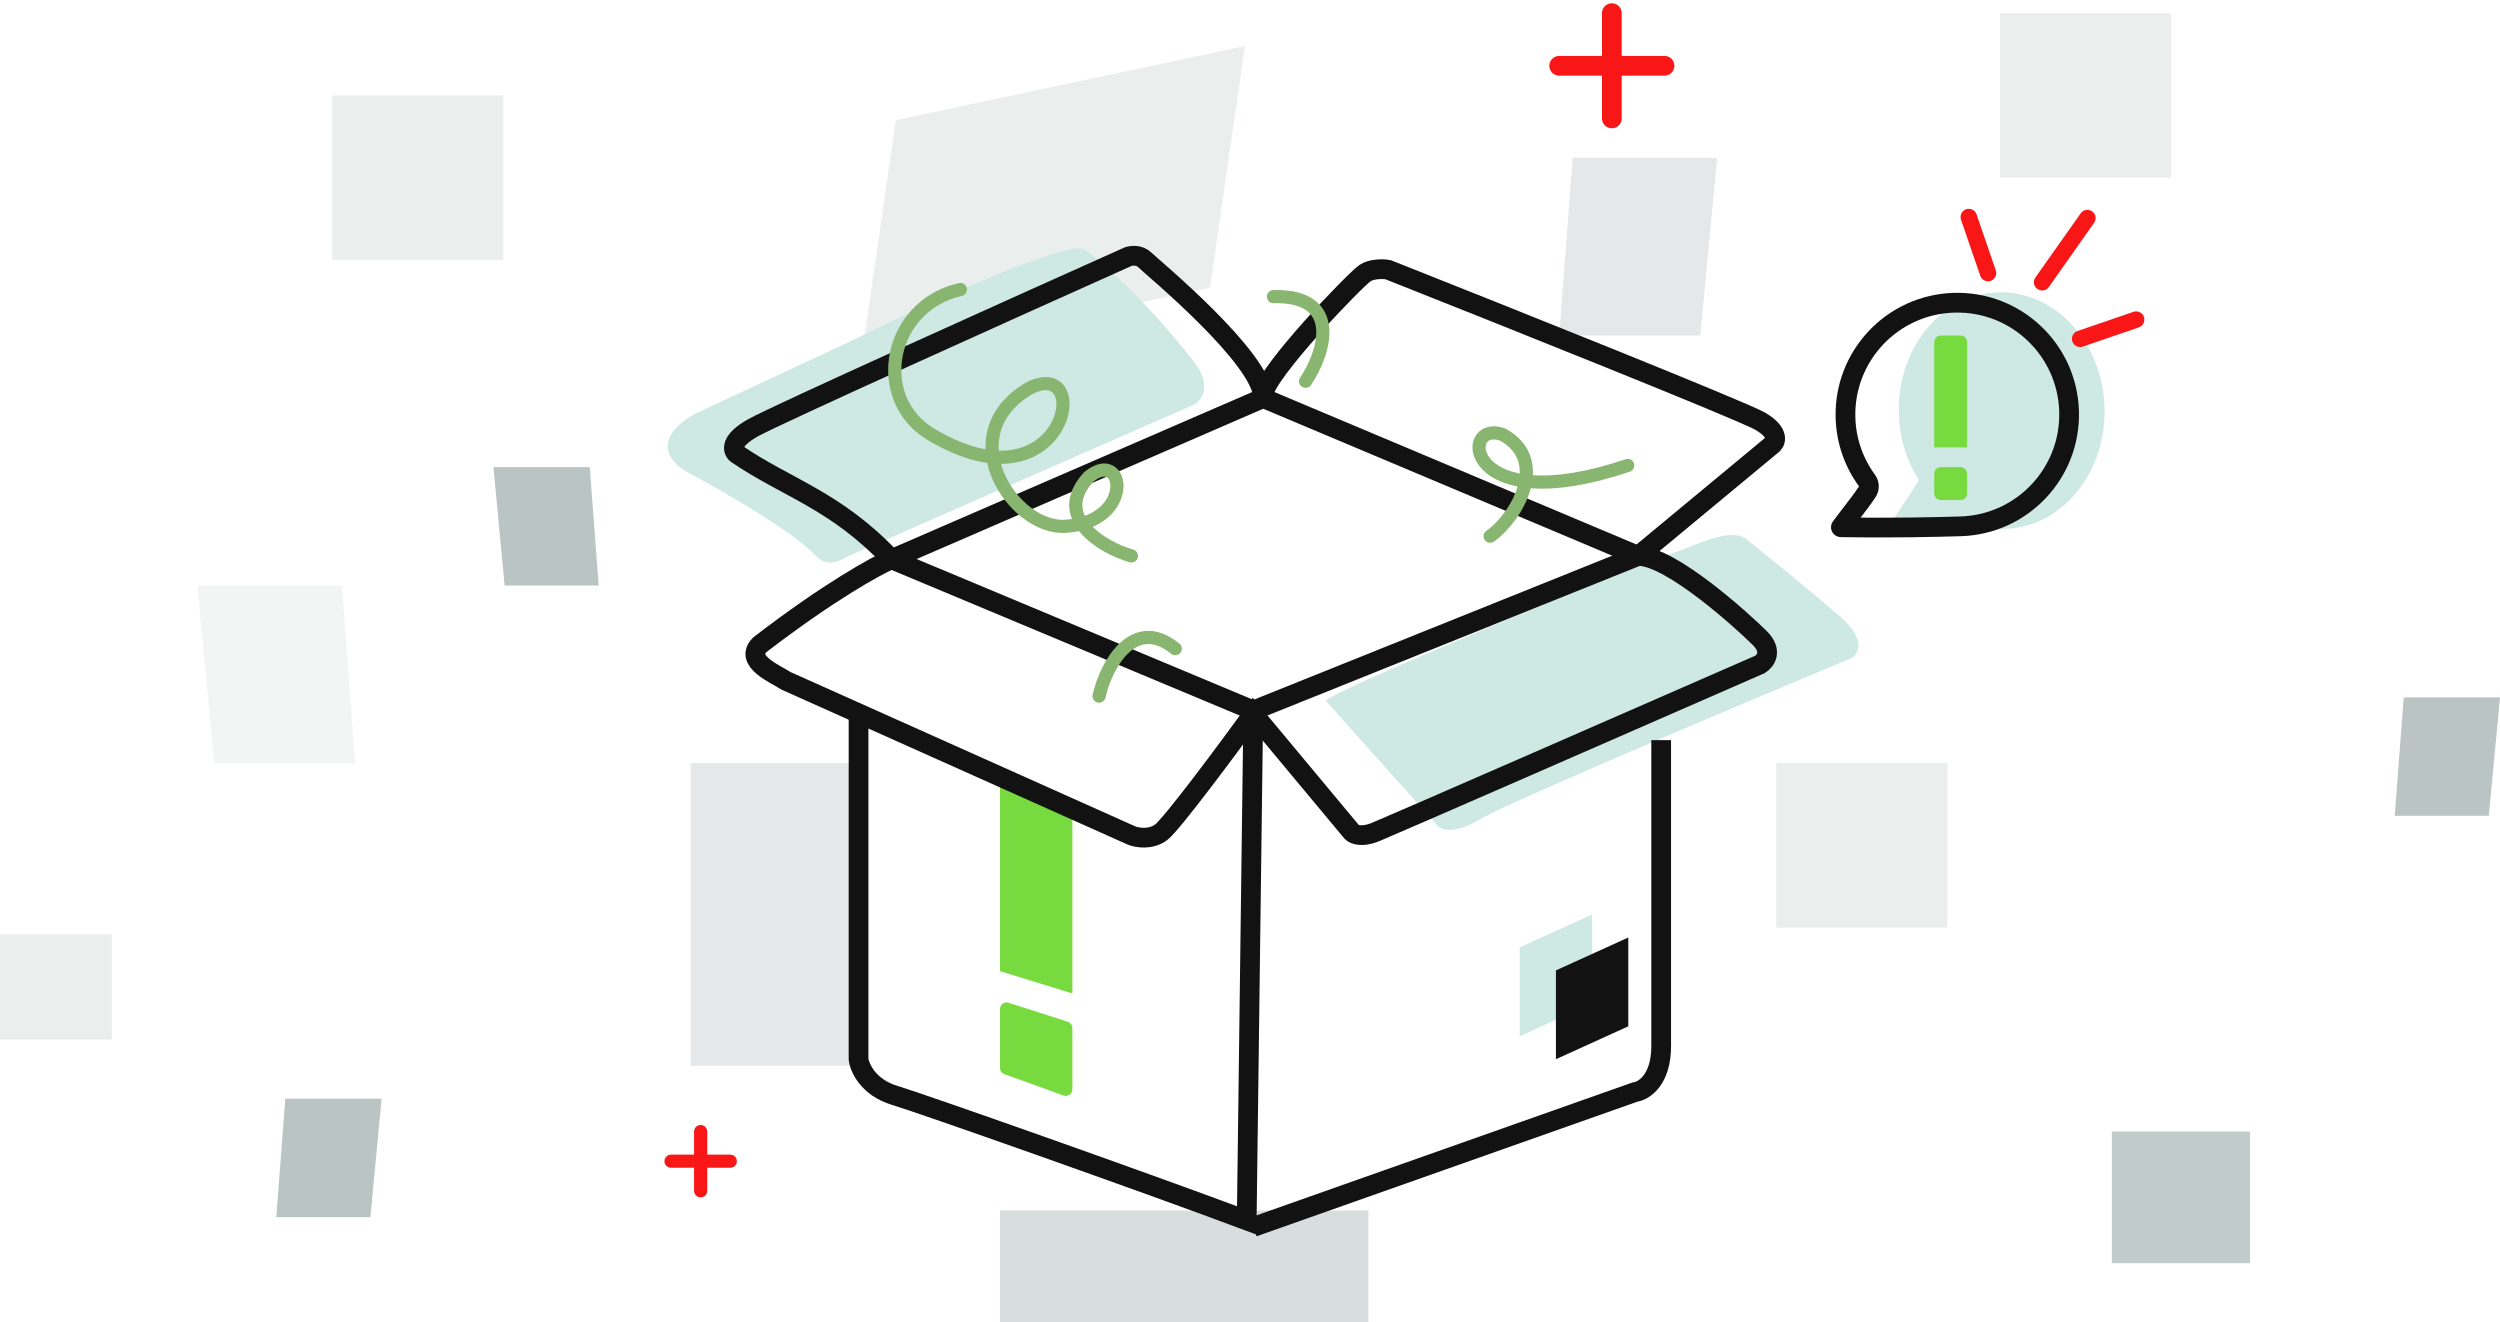 <svg width="380" height="201" viewBox="0 0 380 201" fill="none" xmlns="http://www.w3.org/2000/svg">
<path d="M30 89H51.957L54 116H32.553L30 89Z" fill="#AAB7B5" fill-opacity="0.14"/>
<path d="M163 151V123.46C163 123.063 162.765 122.703 162.4 122.544L153.4 118.612C152.74 118.323 152 118.807 152 119.528V147.615L163 151Z" fill="#77DA3F"/>
<path d="M163 165.576V156.259C163 155.824 162.719 155.439 162.306 155.307L153.306 152.419C152.66 152.212 152 152.693 152 153.371V162.327C152 162.749 152.264 163.125 152.66 163.268L161.66 166.516C162.312 166.752 163 166.269 163 165.576Z" fill="#77DA3F"/>
<path d="M261 24H239.043L237 51H258.447L261 24Z" fill="#AAB7B5" fill-opacity="0.31"/>
<path d="M75 71H89.638L91 89H76.702L75 71Z" fill="#AAB7B5" fill-opacity="0.82"/>
<path d="M380 106H365.362L364 124H378.298L380 106Z" fill="#AAB7B5" fill-opacity="0.82"/>
<path d="M58 167H43.362L42 185H56.298L58 167Z" fill="#AAB7B5" fill-opacity="0.82"/>
<path d="M208 184H152V201H208V184Z" fill="#AAB7B5" fill-opacity="0.46"/>
<path d="M342 172H321V192H342V172Z" fill="#AAB7B5" fill-opacity="0.72"/>
<path d="M296 116H270V141H296V116Z" fill="#AAB7B5" fill-opacity="0.24"/>
<path d="M50.5 14.5H76.5V39.5H50.5V14.5Z" fill="#AAB7B5" fill-opacity="0.24"/>
<path d="M304 2H330V27H304V2Z" fill="#AAB7B5" fill-opacity="0.24"/>
<path d="M0 142H17V158H0V142Z" fill="#AAB7B5" fill-opacity="0.24"/>
<path d="M136.165 18.27L189.226 7L186.571 25.362L183.916 43.723L130.855 54.993L136.165 18.27Z" fill="#AAB7B5" fill-opacity="0.24"/>
<path d="M131 116H105V162H131V116Z" fill="#AAB7B5" fill-opacity="0.31"/>
<path d="M245 2V18" stroke="#F81616" stroke-width="3" stroke-linecap="round" stroke-linejoin="round"/>
<path d="M237 10H253" stroke="#F81616" stroke-width="3" stroke-linecap="round" stroke-linejoin="round"/>
<path d="M106.5 172V181" stroke="#F81616" stroke-width="2" stroke-linecap="round" stroke-linejoin="round"/>
<path d="M102 176.5H111" stroke="#F81616" stroke-width="2" stroke-linecap="round" stroke-linejoin="round"/>
<path d="M218.5 125.5L201.5 106.5C203.5 104.5 249.197 85.767 254.5 84C257.5 83 263 80 265.5 82C268 84 275.5 90 280 94C283.6 97.2 282.5 99.333 281.5 100C264.333 107.167 229 122.1 225 124.5C221 126.9 219 126.167 218.5 125.5Z" fill="#CEE8E4"/>
<path d="M181.5 61.5L129 84.5C128 85 126 86.5 124 84.5C120.8 80.9 109.333 74.333 104 71.5C99.2 68.3 102 64.5 106.5 62.5L129 52C140.166 46.5 163 36 165 38C172 43.5 178 50.5 181.5 55C184.3 58.6 182.666 60.833 181.5 61.5Z" fill="#CEE8E4"/>
<path d="M135.5 85L192 60.5L249 84.5L190.5 108L135.5 85Z" stroke="#121212" stroke-width="3" stroke-linecap="round" stroke-linejoin="round"/>
<path d="M135.5 85C127 76 119.6 74.2 112 69C111.333 68.5 110.9 67 114.5 65C118.1 63 154 46.833 171.5 39C172 38.833 173.2 38.7 174 39.5C175 40.5 192 54.5 192 60.5" stroke="#121212" stroke-width="3"/>
<path d="M135.5 85C133.167 86 125.9 90 115.5 98C113 100.5 118 102.5 119.5 103.5L172 127C172.833 127.333 174.9 127.7 176.5 126.5C178.1 125.3 186.5 114 190.5 108.5L205.5 126.5C205.833 126.833 207 127.3 209 126.5C211 125.7 248.833 109.167 267.5 101C268.333 100.5 269.5 99 267.5 97C265 94.5 254 84.5 249 84.5" stroke="#121212" stroke-width="3"/>
<path d="M249 84.5L269.5 67.5C270 67 270.3 65.6 267.5 64C264.7 62.4 228.667 48 211 41C210.167 40.833 208.441 40.872 207.5 41.5C206 42.5 192.5 56.5 192 60" stroke="#121212" stroke-width="3"/>
<path d="M130.5 109V161C130.667 162.333 132 165.3 136 166.5C140 167.7 173 179.333 189.5 185.5L190.5 108" stroke="#121212" stroke-width="3"/>
<path d="M190.5 186.5L248.5 166C249.833 165.833 252.5 164.2 252.5 159C252.5 153.8 252.5 125.833 252.5 112.5" stroke="#121212" stroke-width="3"/>
<path d="M242 139L231 144V157.5L242 152.5V139Z" fill="#74BEB1" fill-opacity="0.35"/>
<path d="M247.5 142.5L236.5 147.5V161L247.5 156V142.5Z" fill="#121212"/>
<path d="M288.616 62.849C288.721 66.638 289.839 70.124 291.661 72.974C290.236 75.445 288.6 77.436 286.991 80.398C295.457 80.647 301.004 80.493 304.755 80.388C313.391 80.147 320.167 71.903 319.89 61.976C319.612 52.048 312.387 44.196 303.751 44.437C295.115 44.678 288.338 52.921 288.616 62.849Z" fill="#CEE8E4"/>
<path d="M283.783 73.044C284.155 73.552 284.171 74.237 283.822 74.761C283.044 75.93 282.216 77 281.401 78.053C281.289 78.198 281.177 78.342 281.066 78.486C280.648 79.027 280.232 79.572 279.816 80.141C288.253 80.274 293.978 80.114 297.982 80.003C307.368 79.74 314.763 71.92 314.501 62.535C314.239 53.15 306.419 45.754 297.033 46.016C287.648 46.278 280.253 54.099 280.515 63.484C280.615 67.068 281.815 70.357 283.783 73.044Z" stroke="#121212" stroke-width="3" stroke-linecap="round" stroke-linejoin="round"/>
<path d="M294 68V52C294 51.448 294.448 51 295 51H298C298.552 51 299 51.448 299 52V68H294Z" fill="#77DA3F"/>
<path d="M294 75V72C294 71.448 294.448 71 295 71H298C298.552 71 299 71.448 299 72V75C299 75.552 298.552 76 298 76H295C294.448 76 294 75.552 294 75Z" fill="#77DA3F"/>
<path d="M171.978 84.5C167.311 83.167 159.978 78.5 165.478 72.5C170.978 68 172.549 79.295 161.978 80C153.978 80.534 144.478 66 156.478 59C166.478 54 161.921 78.266 141.478 66C132.478 60.6 134.978 46.5 145.978 44" stroke="#88B56F" stroke-width="2" stroke-linecap="round" stroke-linejoin="round"/>
<path d="M226.5 81.5C230.496 78.746 235.557 69.997 228.429 66.068C221.779 63.56 222.306 79.211 247.418 70.748" stroke="#88B56F" stroke-width="2" stroke-linecap="round" stroke-linejoin="round"/>
<path d="M167.059 105.816C168.106 101.077 172.317 93.473 178.641 98.597" stroke="#88B56F" stroke-width="2" stroke-linecap="round" stroke-linejoin="round"/>
<path d="M198.443 57.948C201.474 53.5 203.932 44.821 193.574 45.09" stroke="#88B56F" stroke-width="2" stroke-linecap="round" stroke-linejoin="round"/>
<path d="M299.257 32.992L302.178 41.505" stroke="#F81616" stroke-width="2.5" stroke-linecap="round"/>
<path d="M324.694 48.579L316.181 51.501" stroke="#F81616" stroke-width="2.5" stroke-linecap="round"/>
<path d="M317.284 33.149L310.401 42.902" stroke="#F81616" stroke-width="2.5" stroke-linecap="round"/>
</svg>
